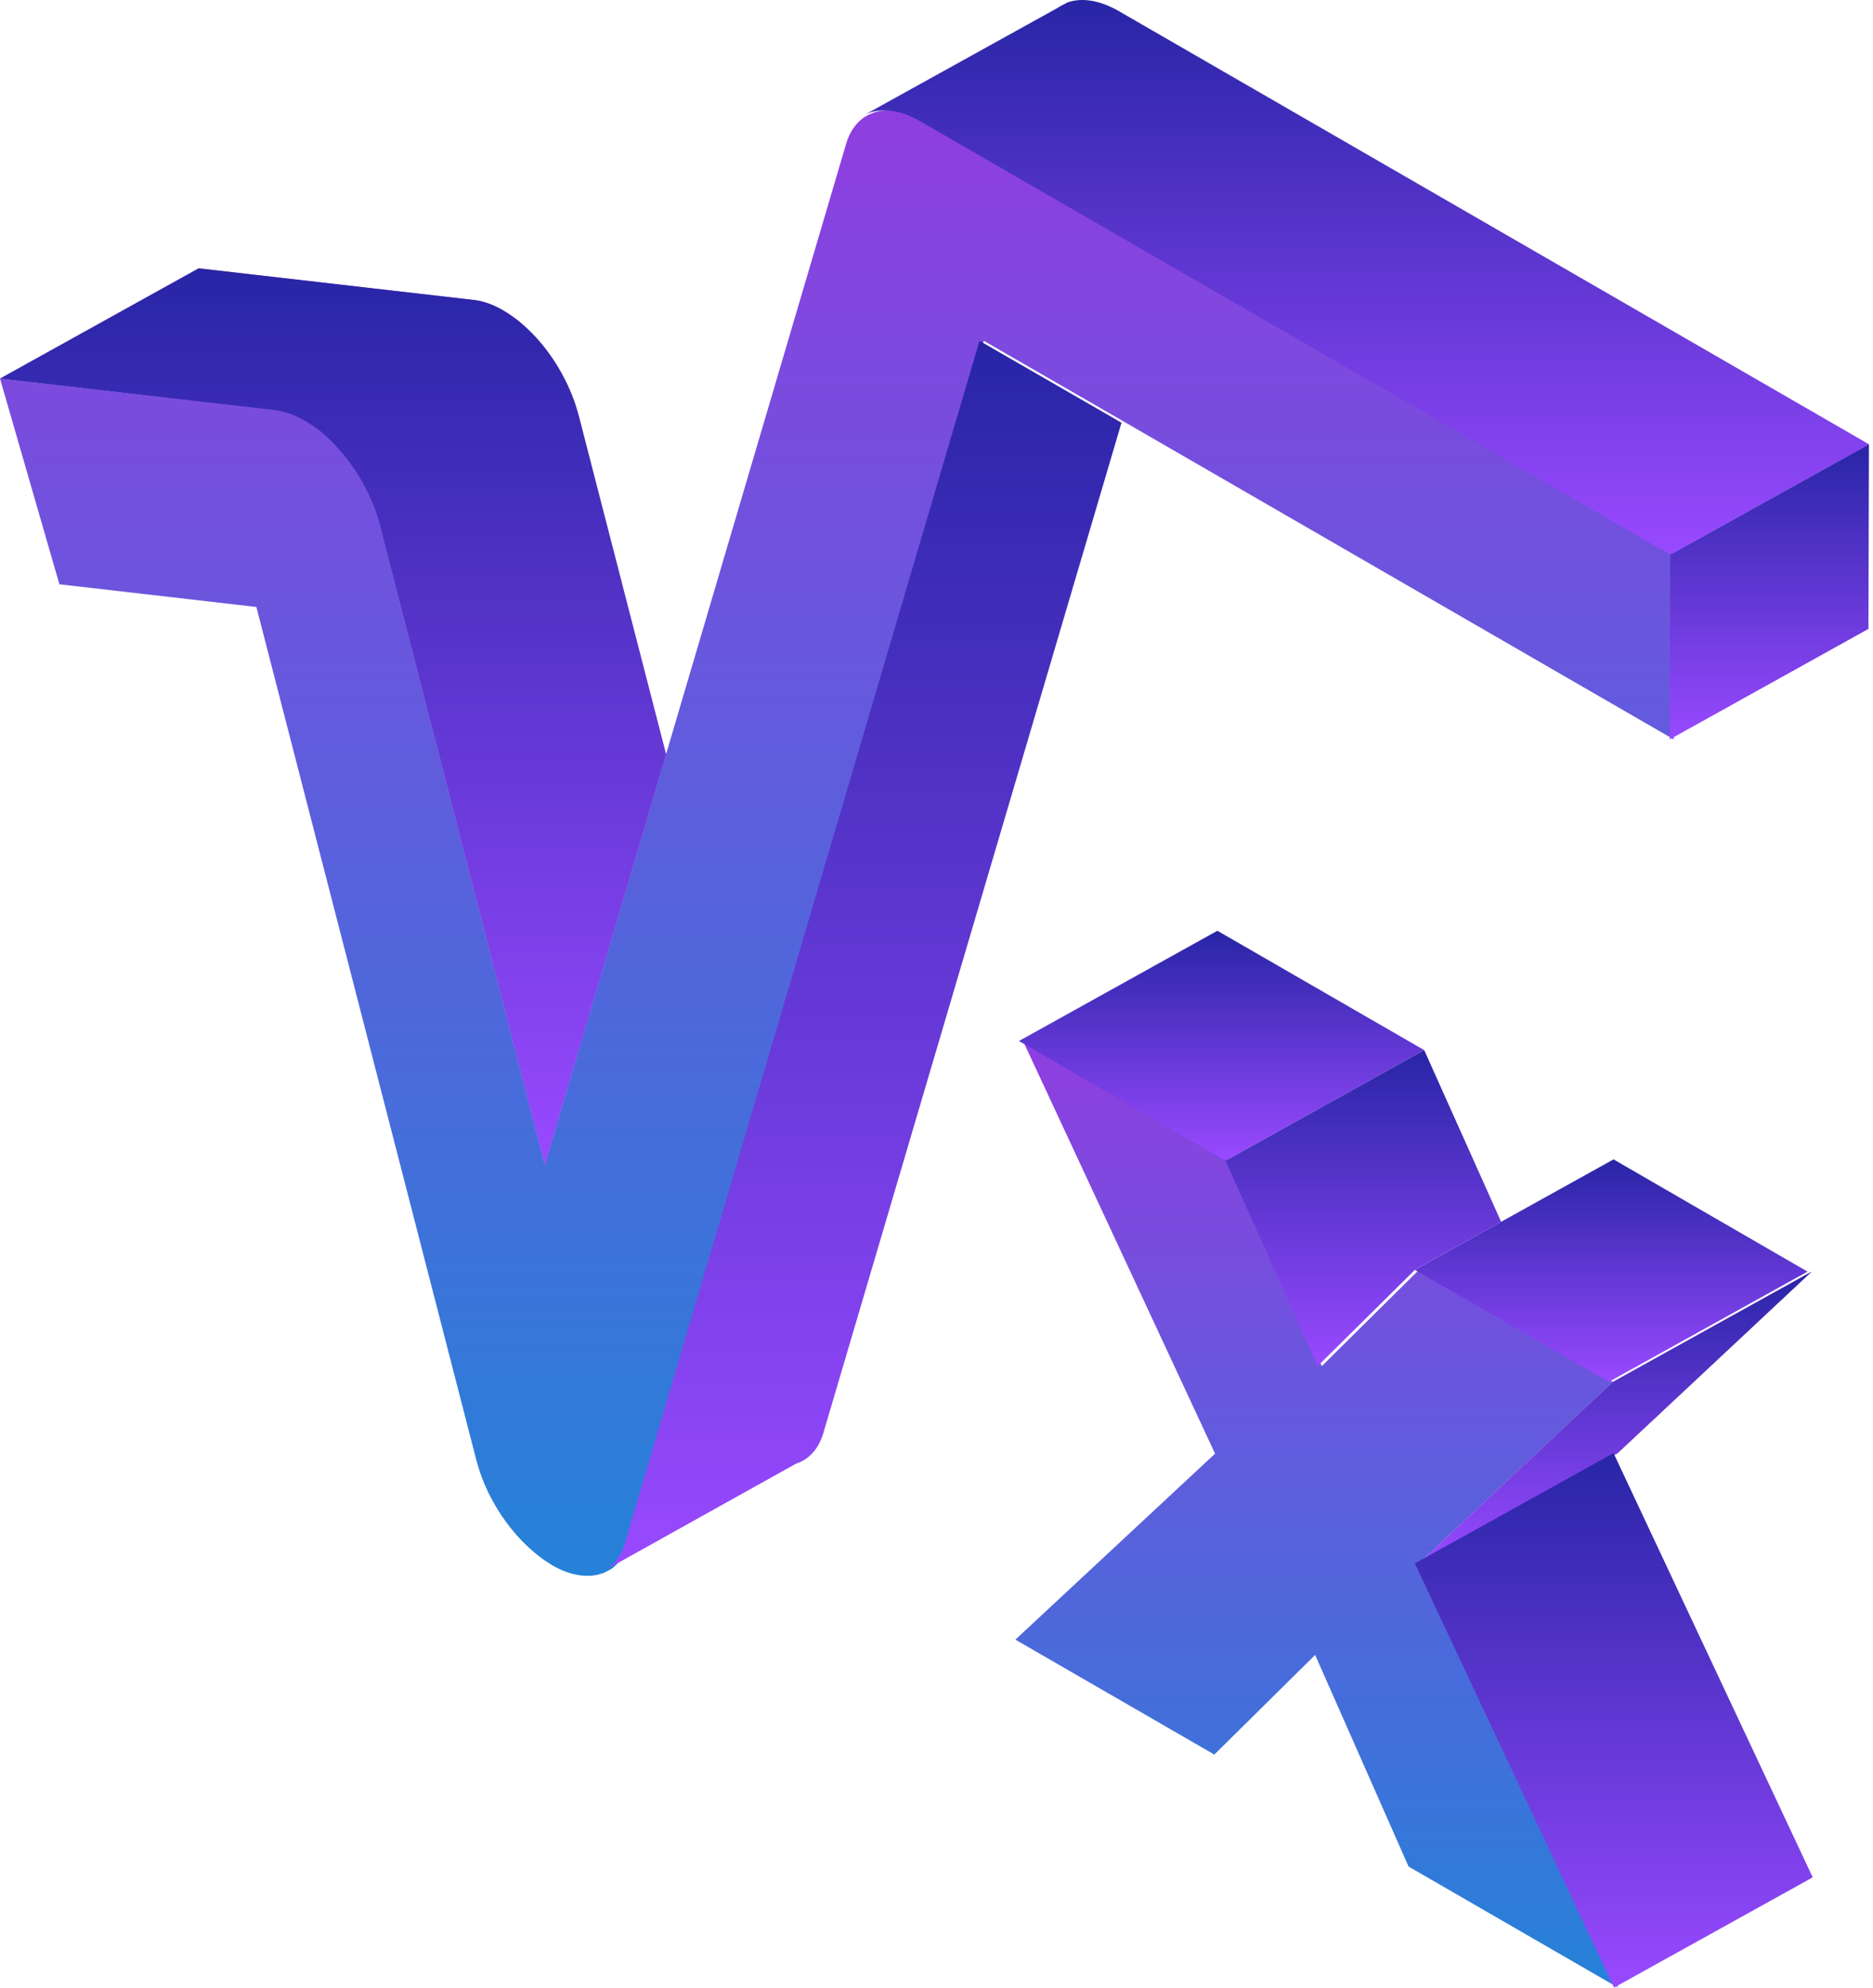 <svg width="99" height="105" viewBox="0 0 99 105" fill="none" xmlns="http://www.w3.org/2000/svg">
<path d="M16.105 22.227C16.704 22.566 17.303 23.061 17.851 23.674C18.906 24.833 19.714 26.319 20.092 27.804L28.796 61.549L35.206 39.855L30.594 21.98C30.216 20.508 29.408 19.009 28.353 17.85C27.792 17.237 27.193 16.742 26.607 16.404C26.073 16.091 25.538 15.895 25.017 15.843L10.502 14.175L0 20L14.528 21.667C15.036 21.732 15.57 21.915 16.105 22.227Z" fill="#BA68C8"/>
<path d="M48.836 6.397C47.741 5.759 46.725 5.668 45.956 6.045C45.865 6.085 45.773 6.137 45.682 6.189C45.669 6.202 45.643 6.215 45.63 6.228C45.226 6.527 44.913 6.97 44.731 7.57L35.206 39.842L28.796 61.536L20.092 27.791C19.714 26.318 18.906 24.82 17.851 23.66C17.291 23.048 16.691 22.553 16.105 22.214C15.57 21.902 15.036 21.706 14.515 21.654L0 19.999L3.14 30.866L13.551 32.064L25.174 77.118C25.76 79.411 27.363 81.639 29.291 82.747C30.294 83.294 31.232 83.372 31.949 83.072C32.001 83.046 32.053 83.02 32.105 82.994C32.17 82.955 32.236 82.929 32.301 82.89C32.731 82.59 33.056 82.134 33.252 81.509L52.002 18.006L59.507 22.332L88.472 39.061L88.498 29.315L48.836 6.397Z" fill="url(#paint0_linear)"/>
<path d="M85.254 73.001L74.999 67.086L69.866 72.167L64.993 61.314L54.074 54.995L64.224 76.792L53.67 86.616L64.185 92.688L69.514 87.424L74.452 98.603L85.527 105L74.999 82.59L85.254 73.001Z" fill="url(#paint1_linear)"/>
<path d="M16.105 22.227C16.704 22.566 17.303 23.061 17.851 23.674C18.906 24.833 19.714 26.319 20.092 27.804L28.796 61.549L35.206 39.855L30.594 21.98C30.216 20.508 29.408 19.009 28.353 17.85C27.792 17.237 27.193 16.742 26.607 16.404C26.073 16.091 25.538 15.895 25.017 15.843L10.502 14.175L0 20L14.528 21.667C15.036 21.732 15.57 21.915 16.105 22.227Z" fill="url(#paint2_linear)"/>
<path d="M33.036 81.507C32.854 82.132 32.515 82.601 32.085 82.888L42.066 77.325C42.757 77.103 43.278 76.543 43.525 75.683L59.278 22.33L51.773 18.004L33.036 81.507Z" fill="url(#paint3_linear)"/>
<path d="M48.62 6.395L88.295 29.3L98.797 23.476L59.109 0.571C58.105 -0.002 57.167 -0.132 56.425 0.128H56.412L56.333 0.18C56.19 0.246 56.06 0.311 55.929 0.402L45.74 6.043C46.509 5.679 47.525 5.77 48.62 6.395Z" fill="url(#paint4_linear)"/>
<path opacity="0.2" d="M31.949 83.085L32.105 82.994C32.053 83.02 32.001 83.046 31.949 83.085Z" fill="black"/>
<path opacity="0.2" d="M45.63 6.228C45.656 6.228 45.669 6.202 45.695 6.189L45.63 6.228Z" fill="black"/>
<path d="M75.279 55.475L64.347 49.169L53.858 54.993L64.777 61.312L75.279 55.475Z" fill="url(#paint5_linear)"/>
<path d="M85.038 72.999L95.54 67.175L85.286 61.247L79.344 64.543L74.784 67.084L85.038 72.999Z" fill="url(#paint6_linear)"/>
<path d="M74.999 82.59L85.501 76.766L95.755 67.177L85.253 73.001L74.999 82.59Z" fill="#BA68C8"/>
<path d="M74.999 82.59L85.501 76.766L95.755 67.177L85.253 73.001L74.999 82.59Z" fill="url(#paint7_linear)"/>
<path d="M69.65 72.165L74.784 67.084L79.344 64.543L75.279 55.475L64.777 61.312L69.65 72.165Z" fill="url(#paint8_linear)"/>
<path d="M88.283 29.3L88.257 39.059L98.759 33.222L98.785 23.476L88.283 29.3Z" fill="url(#paint9_linear)"/>
<path d="M74.784 82.588L85.312 104.998L95.814 99.174L85.286 76.764L74.784 82.588Z" fill="url(#paint10_linear)"/>
<defs>
<linearGradient id="paint0_linear" x1="44.249" y1="5.822" x2="44.249" y2="83.245" gradientUnits="userSpaceOnUse">
<stop stop-color="#8F3EE0"/>
<stop offset="1" stop-color="#2582D8"/>
</linearGradient>
<linearGradient id="paint1_linear" x1="69.599" y1="54.995" x2="69.599" y2="105" gradientUnits="userSpaceOnUse">
<stop stop-color="#8F3EE0"/>
<stop offset="1" stop-color="#2582D8"/>
</linearGradient>
<linearGradient id="paint2_linear" x1="17.603" y1="14.175" x2="17.603" y2="61.549" gradientUnits="userSpaceOnUse">
<stop stop-color="#2825A6"/>
<stop offset="1" stop-color="#9949FF"/>
</linearGradient>
<linearGradient id="paint3_linear" x1="45.682" y1="18.004" x2="45.682" y2="82.888" gradientUnits="userSpaceOnUse">
<stop stop-color="#2825A6"/>
<stop offset="1" stop-color="#9949FF"/>
</linearGradient>
<linearGradient id="paint4_linear" x1="72.269" y1="-6.10352e-05" x2="72.269" y2="29.3" gradientUnits="userSpaceOnUse">
<stop stop-color="#2825A6"/>
<stop offset="1" stop-color="#9949FF"/>
</linearGradient>
<linearGradient id="paint5_linear" x1="64.568" y1="49.169" x2="64.568" y2="61.312" gradientUnits="userSpaceOnUse">
<stop stop-color="#2825A6"/>
<stop offset="1" stop-color="#9949FF"/>
</linearGradient>
<linearGradient id="paint6_linear" x1="85.162" y1="61.247" x2="85.162" y2="72.999" gradientUnits="userSpaceOnUse">
<stop stop-color="#2825A6"/>
<stop offset="1" stop-color="#9949FF"/>
</linearGradient>
<linearGradient id="paint7_linear" x1="85.377" y1="67.177" x2="85.377" y2="82.59" gradientUnits="userSpaceOnUse">
<stop stop-color="#2825A6"/>
<stop offset="1" stop-color="#9949FF"/>
</linearGradient>
<linearGradient id="paint8_linear" x1="72.06" y1="55.475" x2="72.06" y2="72.165" gradientUnits="userSpaceOnUse">
<stop stop-color="#2825A6"/>
<stop offset="1" stop-color="#9949FF"/>
</linearGradient>
<linearGradient id="paint9_linear" x1="93.521" y1="23.476" x2="93.521" y2="39.059" gradientUnits="userSpaceOnUse">
<stop stop-color="#2825A6"/>
<stop offset="1" stop-color="#9949FF"/>
</linearGradient>
<linearGradient id="paint10_linear" x1="85.299" y1="76.764" x2="85.299" y2="104.998" gradientUnits="userSpaceOnUse">
<stop stop-color="#2825A6"/>
<stop offset="1" stop-color="#9949FF"/>
</linearGradient>
</defs>
</svg>
